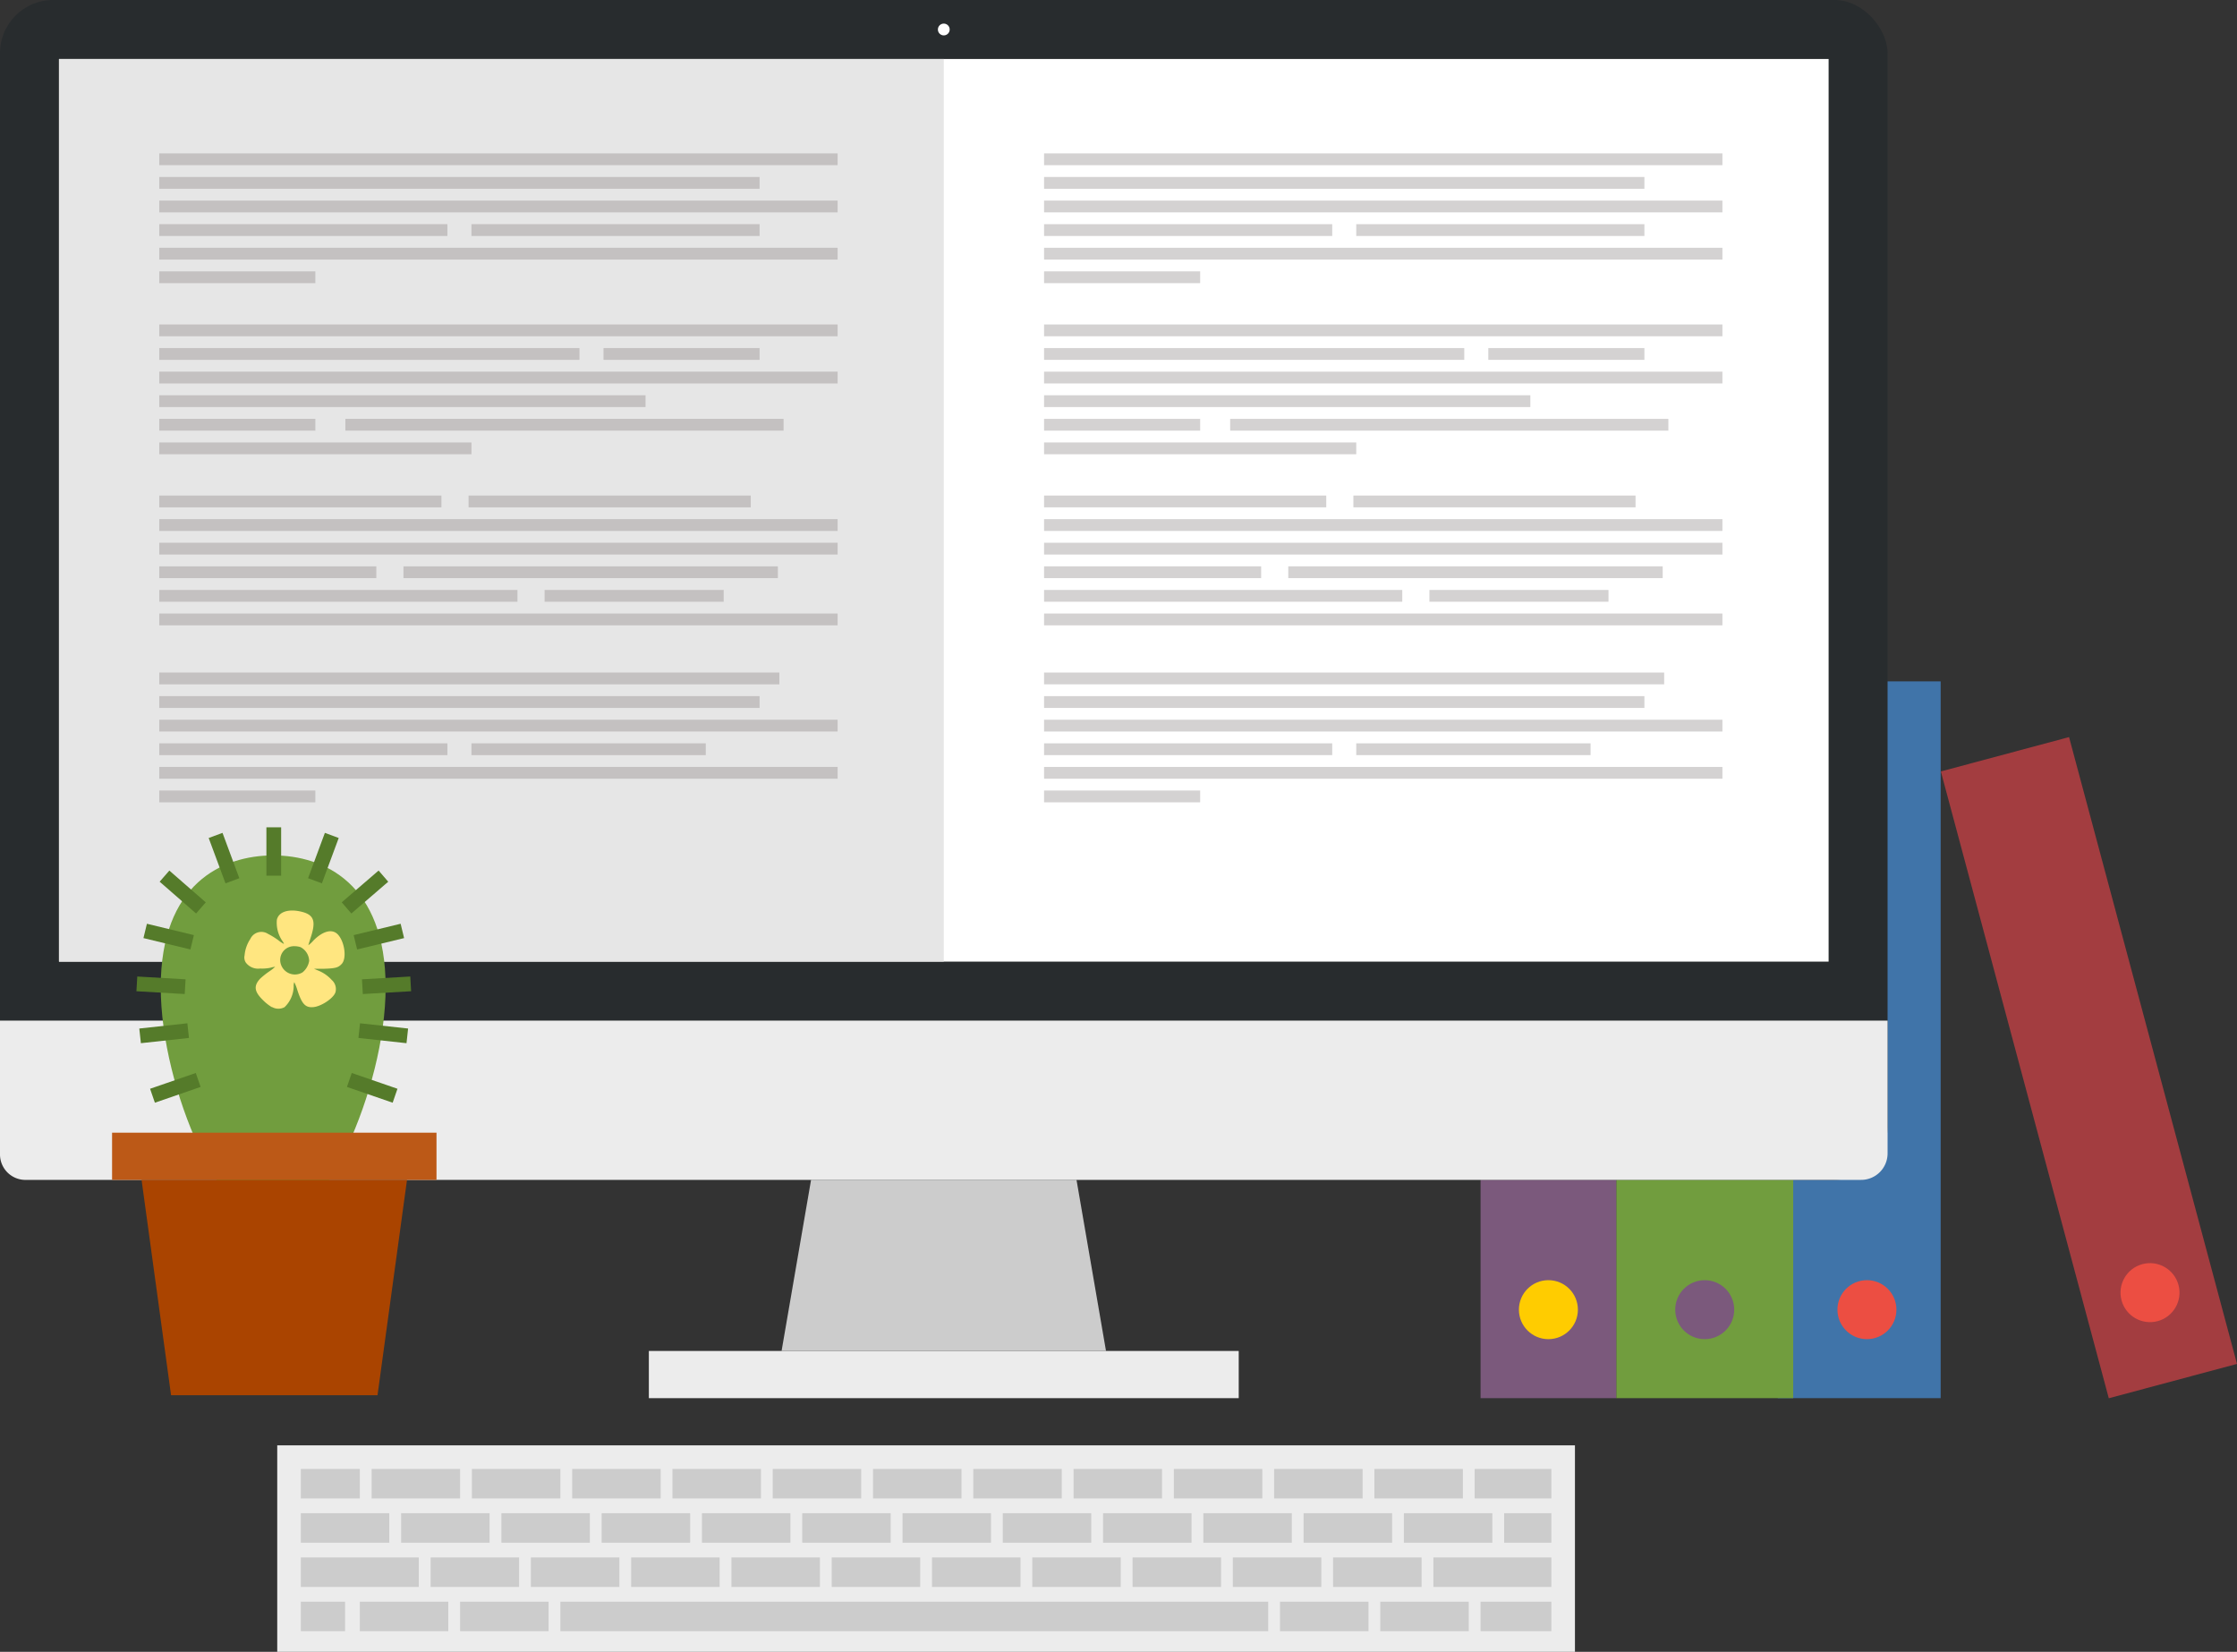 <svg xmlns="http://www.w3.org/2000/svg" viewBox="0 0 303.39 224"><rect x="0" y="0" width="303.39" height="224" fill="#333333" stroke="none"/><defs><style>.a{fill:#4074a9;}.b{fill:#719d3e;}.c{fill:#7b597c;}.d{fill:#282c2e;}.e{fill:#3d4041;}.f{fill:#ececec;}.g{fill:#ccc;}.h{fill:#fff;}.i{fill:#e6e6e6;}.j{fill:#c4c1c1;}.k{fill:#d4d2d2;}.l{fill:#a33d40;}.m{fill:#fc0;}.n{fill:#ec4e42;}.o{fill:#bc5917;}.p{fill:none;stroke:#557b2a;stroke-width:2px;}.q{fill:#ffe680;}.r{fill:#a40;}</style></defs><title>mac1</title><rect class="a" x="241.11" y="92.4" width="22.09" height="97.2"/><rect class="b" x="219.2" y="101.6" width="24" height="88"/><rect class="c" x="200.8" y="101.6" width="18.4" height="88"/><rect class="d" width="256" height="160" rx="7.2" ry="7.2"/><rect class="e" x="8" y="8" width="240" height="122.4"/><rect class="f" x="88" y="183.2" width="80" height="6.4"/><path class="g" d="M342,224h36l4,23.2H338Z" transform="translate(-232 -64)"/><circle class="h" cx="128" cy="4" r="0.8"/><path class="f" d="M488,202.4v18a3.59,3.59,0,0,1-3.6,3.6H235.6a3.45,3.45,0,0,1-3.6-3.43V202.4H488Z" transform="translate(-232 -64)"/><rect class="f" x="37.6" y="196" width="176" height="28"/><rect class="g" x="48.8" y="217.2" width="12" height="4"/><rect class="g" x="40.8" y="211.2" width="16" height="4"/><rect class="g" x="40.8" y="205.2" width="12" height="4"/><rect class="g" x="40.8" y="199.2" width="8" height="4"/><rect class="g" x="62.4" y="217.2" width="12" height="4"/><rect class="g" x="58.4" y="211.2" width="12" height="4"/><rect class="g" x="54.4" y="205.2" width="12" height="4"/><rect class="g" x="50.4" y="199.2" width="12" height="4"/><rect class="g" x="76" y="217.2" width="96" height="4"/><rect class="g" x="72" y="211.2" width="12" height="4"/><rect class="g" x="68" y="205.2" width="12" height="4"/><rect class="g" x="64" y="199.2" width="12" height="4"/><rect class="g" x="85.6" y="211.2" width="12" height="4"/><rect class="g" x="81.6" y="205.2" width="12" height="4"/><rect class="g" x="77.6" y="199.2" width="12" height="4"/><rect class="g" x="99.2" y="211.2" width="12" height="4"/><rect class="g" x="95.2" y="205.2" width="12" height="4"/><rect class="g" x="91.2" y="199.2" width="12" height="4"/><rect class="g" x="112.8" y="211.2" width="12" height="4"/><rect class="g" x="108.8" y="205.2" width="12" height="4"/><rect class="g" x="104.8" y="199.2" width="12" height="4"/><rect class="g" x="126.4" y="211.2" width="12" height="4"/><rect class="g" x="122.4" y="205.2" width="12" height="4"/><rect class="g" x="118.4" y="199.2" width="12" height="4"/><rect class="g" x="140" y="211.2" width="12" height="4"/><rect class="g" x="136" y="205.2" width="12" height="4"/><rect class="g" x="132" y="199.2" width="12" height="4"/><rect class="g" x="153.6" y="211.2" width="12" height="4"/><rect class="g" x="149.6" y="205.2" width="12" height="4"/><rect class="g" x="145.6" y="199.2" width="12" height="4"/><rect class="g" x="173.6" y="217.2" width="12" height="4"/><rect class="g" x="167.2" y="211.2" width="12" height="4"/><rect class="g" x="163.2" y="205.2" width="12" height="4"/><rect class="g" x="159.2" y="199.2" width="12" height="4"/><rect class="g" x="187.2" y="217.2" width="12" height="4"/><rect class="g" x="180.8" y="211.2" width="12" height="4"/><rect class="g" x="176.8" y="205.2" width="12" height="4"/><rect class="g" x="172.8" y="199.2" width="12" height="4"/><rect class="g" x="200.8" y="217.2" width="9.6" height="4"/><rect class="g" x="194.4" y="211.2" width="16" height="4"/><rect class="g" x="190.4" y="205.2" width="12" height="4"/><rect class="g" x="186.4" y="199.2" width="12" height="4"/><rect class="g" x="200" y="199.2" width="10.4" height="4"/><rect class="g" x="204" y="205.2" width="6.4" height="4"/><rect class="g" x="40.8" y="217.2" width="6" height="4"/><rect class="h" x="8" y="8" width="240" height="122.4"/><rect class="i" x="8" y="8" width="120" height="122.4"/><rect class="j" x="21.6" y="20.8" width="92" height="1.6"/><rect class="j" x="21.6" y="24" width="81.42" height="1.6"/><rect class="j" x="21.6" y="27.2" width="92" height="1.6"/><rect class="j" x="21.6" y="30.4" width="39.08" height="1.6"/><rect class="j" x="21.6" y="33.6" width="92" height="1.6"/><rect class="j" x="21.6" y="36.8" width="21.17" height="1.6"/><rect class="j" x="63.94" y="30.4" width="39.08" height="1.6"/><rect class="j" x="21.6" y="44" width="92" height="1.6"/><rect class="j" x="21.6" y="47.2" width="56.99" height="1.6"/><rect class="j" x="21.6" y="50.4" width="92" height="1.6"/><rect class="j" x="46.84" y="56.8" width="59.43" height="1.6"/><rect class="j" x="21.6" y="53.6" width="65.95" height="1.6"/><rect class="j" x="21.6" y="60" width="42.34" height="1.6"/><rect class="j" x="21.6" y="56.8" width="21.17" height="1.6"/><rect class="j" x="81.85" y="47.2" width="21.17" height="1.6"/><rect class="j" x="21.6" y="67.2" width="38.27" height="1.6"/><rect class="j" x="21.6" y="70.4" width="92" height="1.6"/><rect class="j" x="21.6" y="73.6" width="92" height="1.6"/><rect class="j" x="21.6" y="76.8" width="29.44" height="1.6"/><rect class="j" x="21.6" y="80" width="48.58" height="1.6"/><rect class="j" x="21.6" y="83.2" width="92" height="1.6"/><rect class="j" x="54.72" y="76.8" width="50.78" height="1.6"/><rect class="j" x="63.55" y="67.2" width="38.27" height="1.6"/><rect class="j" x="73.86" y="80" width="24.29" height="1.6"/><rect class="j" x="21.6" y="91.2" width="84.1" height="1.6"/><rect class="j" x="21.6" y="94.4" width="81.42" height="1.6"/><rect class="j" x="21.6" y="97.6" width="92" height="1.6"/><rect class="j" x="21.6" y="100.8" width="39.08" height="1.6"/><rect class="j" x="21.6" y="104" width="92" height="1.6"/><rect class="j" x="21.6" y="107.2" width="21.17" height="1.6"/><rect class="j" x="63.94" y="100.8" width="31.78" height="1.6"/><rect class="k" x="141.6" y="20.8" width="92" height="1.6"/><rect class="k" x="141.6" y="24" width="81.42" height="1.6"/><rect class="k" x="141.6" y="27.2" width="92" height="1.6"/><rect class="k" x="141.6" y="30.4" width="39.08" height="1.6"/><rect class="k" x="141.6" y="33.6" width="92" height="1.6"/><rect class="k" x="141.6" y="36.8" width="21.17" height="1.6"/><rect class="k" x="183.94" y="30.4" width="39.08" height="1.6"/><rect class="k" x="141.6" y="44" width="92" height="1.6"/><rect class="k" x="141.6" y="47.2" width="56.99" height="1.6"/><rect class="k" x="141.6" y="50.4" width="92" height="1.6"/><rect class="k" x="166.84" y="56.8" width="59.43" height="1.6"/><rect class="k" x="141.6" y="53.6" width="65.95" height="1.6"/><rect class="k" x="141.6" y="60" width="42.34" height="1.6"/><rect class="k" x="141.6" y="56.8" width="21.17" height="1.6"/><rect class="k" x="201.85" y="47.2" width="21.17" height="1.6"/><rect class="k" x="141.6" y="67.2" width="38.27" height="1.6"/><rect class="k" x="141.6" y="70.4" width="92" height="1.6"/><rect class="k" x="141.6" y="73.6" width="92" height="1.6"/><rect class="k" x="141.6" y="76.8" width="29.44" height="1.6"/><rect class="k" x="141.6" y="80" width="48.58" height="1.6"/><rect class="k" x="141.6" y="83.2" width="92" height="1.6"/><rect class="k" x="174.72" y="76.8" width="50.78" height="1.6"/><rect class="k" x="183.55" y="67.2" width="38.27" height="1.6"/><rect class="k" x="193.86" y="80" width="24.29" height="1.6"/><rect class="k" x="141.6" y="91.2" width="84.1" height="1.6"/><rect class="k" x="141.6" y="94.4" width="81.42" height="1.6"/><rect class="k" x="141.6" y="97.6" width="92" height="1.6"/><rect class="k" x="141.6" y="100.8" width="39.08" height="1.6"/><rect class="k" x="141.6" y="104" width="92" height="1.6"/><rect class="k" x="141.6" y="107.2" width="21.17" height="1.6"/><rect class="k" x="183.94" y="100.8" width="31.78" height="1.6"/><rect class="l" x="506.31" y="164.78" width="18" height="88" transform="translate(-268.48 76.49) rotate(-15)"/><circle class="m" cx="210" cy="177.6" r="4"/><circle class="n" cx="523.59" cy="239.29" r="4" transform="translate(-276.09 79.67) rotate(-15)"/><path class="b" d="M284.3,197.85c0,14-8.82,32.84-15.25,32.84-6.58,0-15.25-18.84-15.25-32.84S262.15,180,269.05,180,284.3,183.85,284.3,197.85Z" transform="translate(-232 -64)"/><rect class="o" x="15.2" y="153.6" width="44" height="6.4"/><path class="p" d="M252.68,212.59l6.2-2.14" transform="translate(-232 -64)"/><path class="p" d="M251,204.47l6.52-.71" transform="translate(-232 -64)"/><path class="p" d="M250.56,197.42l6.55,0.38" transform="translate(-232 -64)"/><path class="p" d="M251.69,190.24l6.37,1.54" transform="translate(-232 -64)"/><path class="p" d="M254.31,182.81l4.94,4.31" transform="translate(-232 -64)"/><path class="p" d="M261.24,177.29l2.28,6.15" transform="translate(-232 -64)"/><path class="p" d="M269.13,176.19v6.56" transform="translate(-232 -64)"/><path class="p" d="M285.58,212.59l-6.2-2.14" transform="translate(-232 -64)"/><path class="p" d="M287.24,204.47l-6.52-.71" transform="translate(-232 -64)"/><path class="p" d="M287.7,197.42l-6.55.38" transform="translate(-232 -64)"/><path class="p" d="M286.57,190.24l-6.37,1.54" transform="translate(-232 -64)"/><path class="p" d="M284,182.81L279,187.12" transform="translate(-232 -64)"/><path class="p" d="M277,177.29l-2.28,6.15" transform="translate(-232 -64)"/><path class="q" d="M268.84,200.56a6.24,6.24,0,0,1-1.16-.92c-1.2-1.17-1.3-1.94-.41-2.91a10.33,10.33,0,0,1,1.25-1,6.18,6.18,0,0,0,.8-0.63,3,3,0,0,0-.58.12,5.4,5.4,0,0,1-1.45.12,2.09,2.09,0,0,1-1.93-.78,1.25,1.25,0,0,1-.19-1,4.75,4.75,0,0,1,.78-2.23,1.65,1.65,0,0,1,2.4-.69,10.31,10.31,0,0,1,1.38.85,4.8,4.8,0,0,0,.78.52,1.38,1.38,0,0,0-.23-0.43,4.39,4.39,0,0,1-.73-2.85c0.24-1.07,1.54-1.51,3.27-1.11s2.06,1.24,1.35,3.42c-0.19.59-.35,1.11-0.35,1.14a4,4,0,0,0,.67-0.62c1.31-1.33,2.58-1.64,3.34-.83,0.93,1,1.22,3.28.5,4-0.46.49-.84,0.59-2.36,0.64l-1.39,0,0.49,0.21A5,5,0,0,1,277,196.9a1.63,1.63,0,0,1,.52,1.56c-0.15.82-1.89,2-3,2.11s-1.57-.43-2.17-2.24a6.66,6.66,0,0,0-.44-1.14,1.36,1.36,0,0,0-.08.56,4,4,0,0,1-1.24,2.83,1.75,1.75,0,0,1-1.66,0h0Zm4.19-4.7a2.54,2.54,0,0,0,.9-1.55,2.17,2.17,0,0,0-1.17-1.87,2.7,2.7,0,0,0-.83-0.13,1.87,1.87,0,0,0-1.85,2.41,2,2,0,0,0,2.95,1.14h0Z" transform="translate(-232 -64)"/><path class="r" d="M251.2,224h36l-4,29.2h-28Z" transform="translate(-232 -64)"/><circle class="c" cx="231.2" cy="177.6" r="4"/><circle class="n" cx="253.2" cy="177.6" r="4"/></svg>